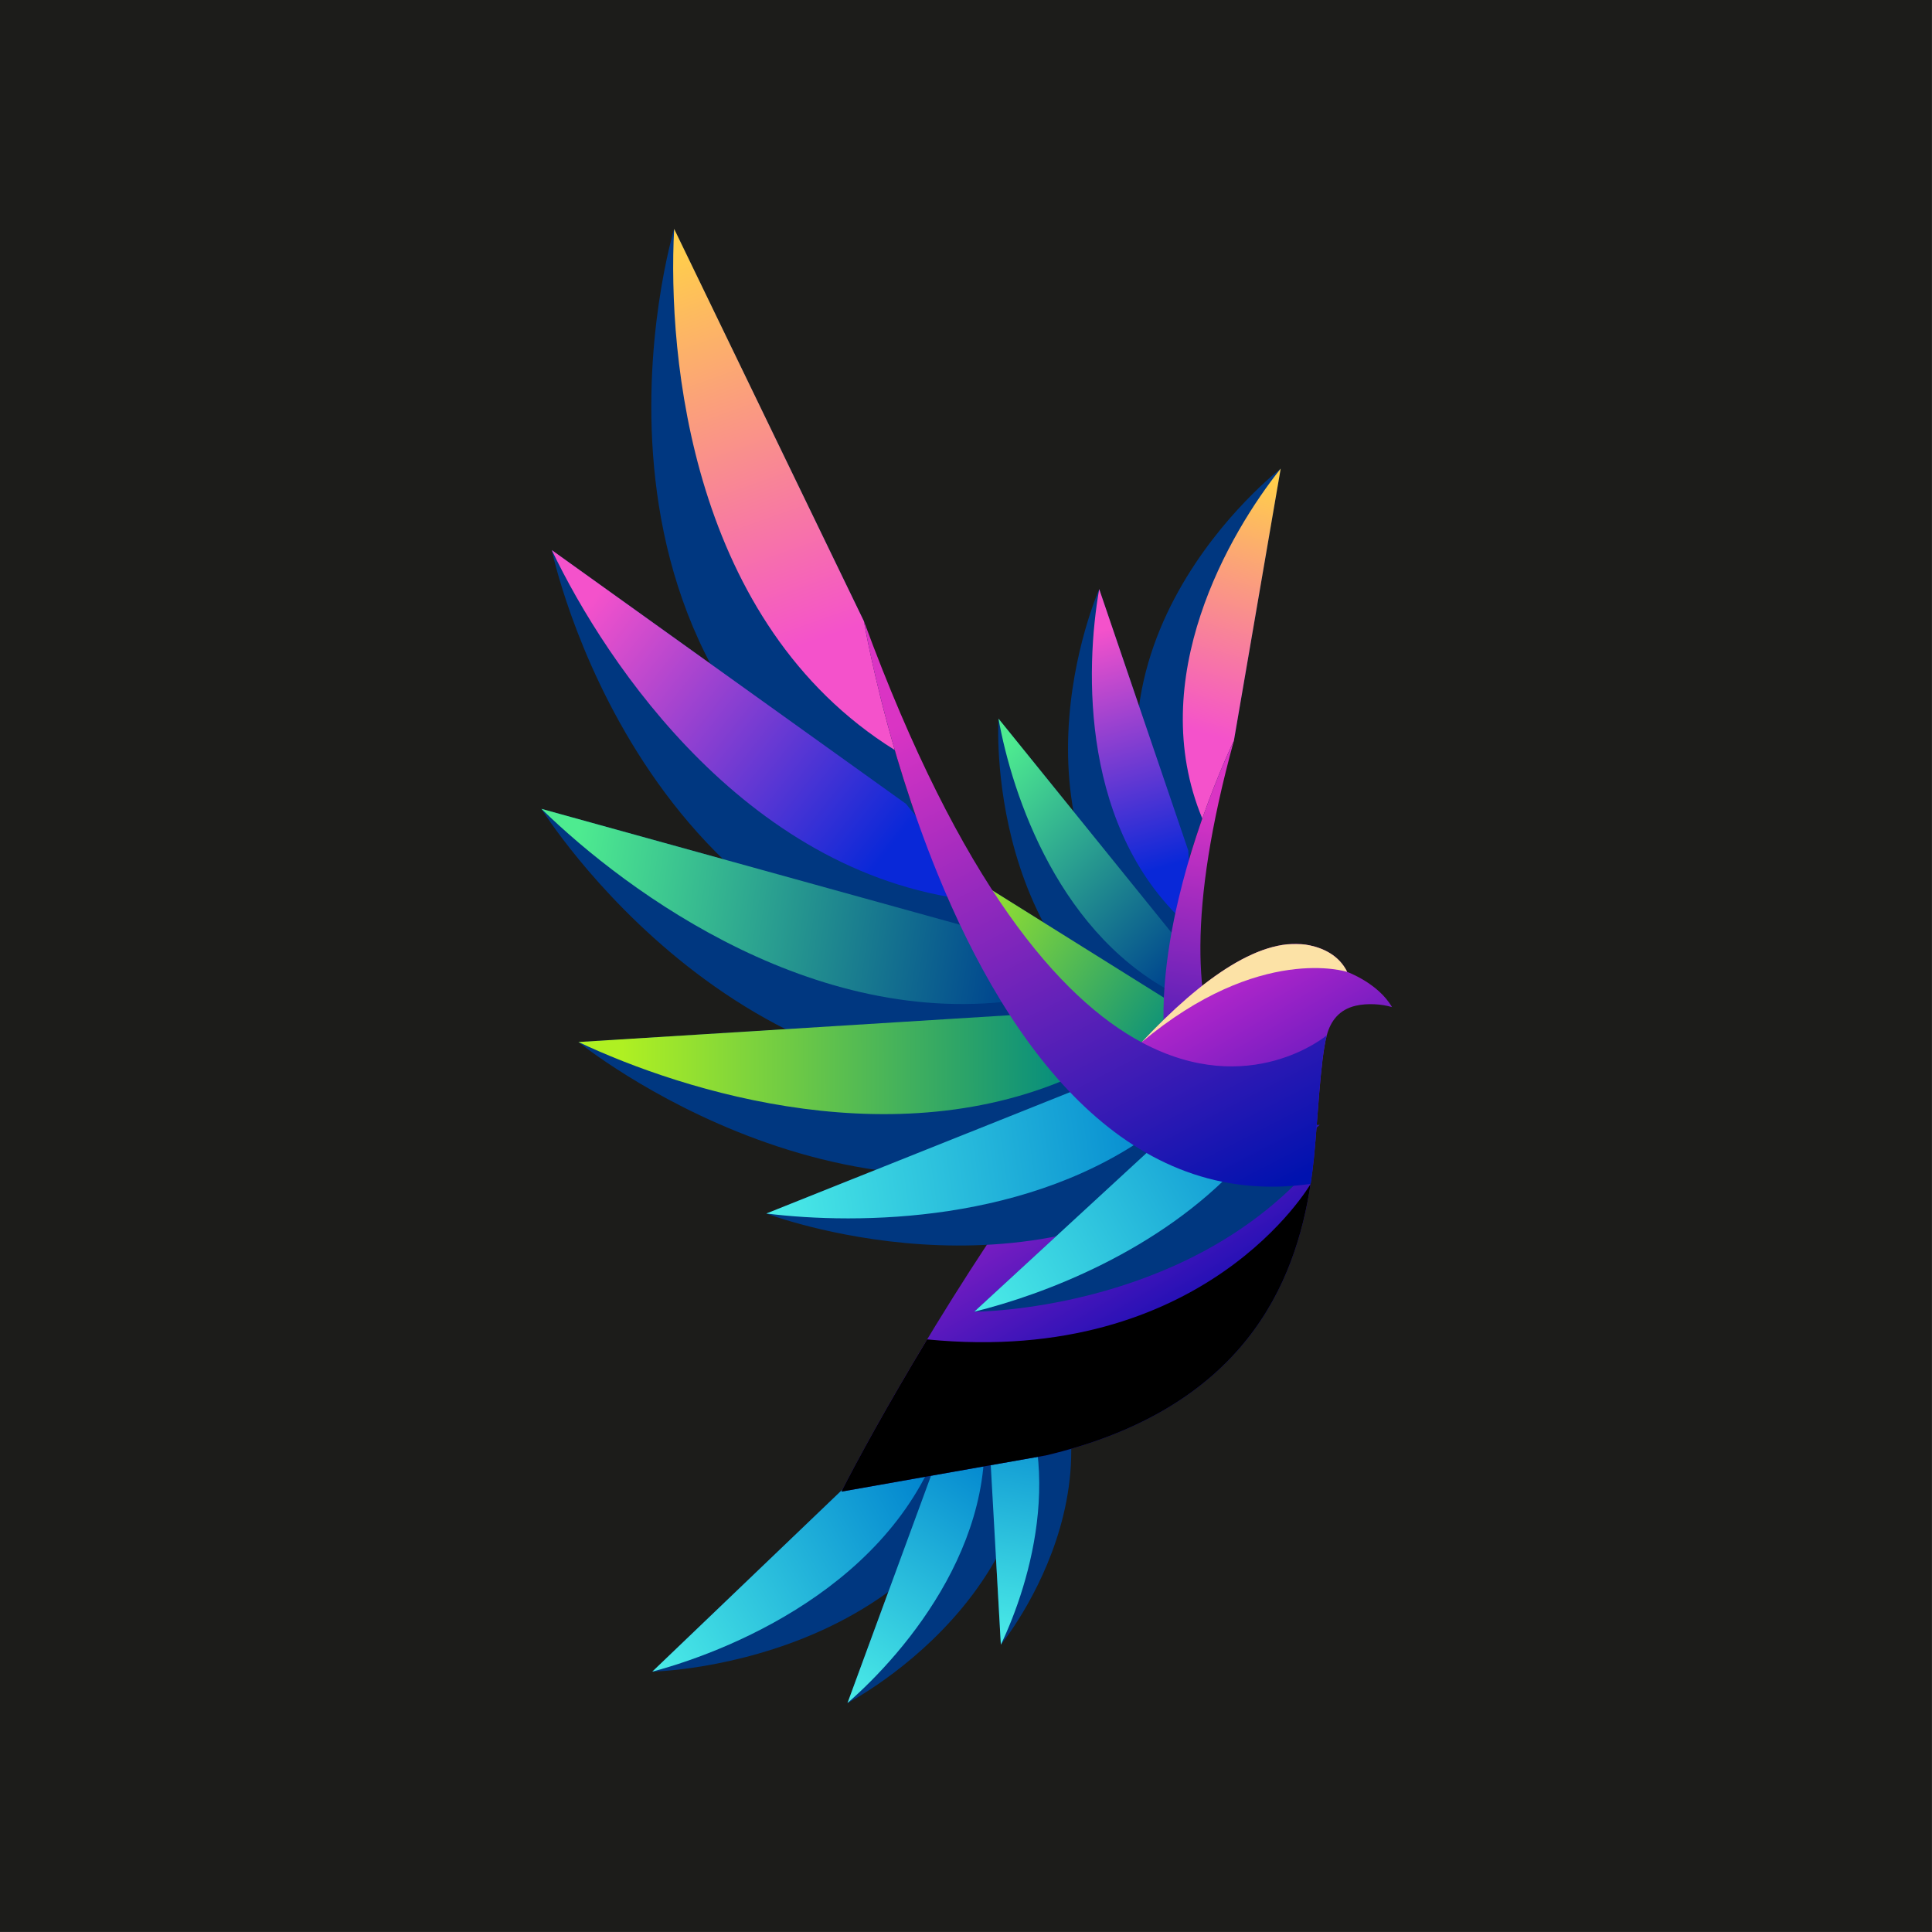 <?xml version="1.0" encoding="utf-8"?>
<!-- Generator: Adobe Illustrator 27.5.0, SVG Export Plug-In . SVG Version: 6.00 Build 0)  -->
<svg version="1.1" id="Layer_1" xmlns="http://www.w3.org/2000/svg" xmlns:xlink="http://www.w3.org/1999/xlink" x="0px" y="0px"
	 viewBox="0 0 4000 4000" style="enable-background:new 0 0 4000 4000;" xml:space="preserve">
<rect x="-0.5" y="-0.5" style="fill:#1c1c1a;stroke:#000000;stroke-miterlimit:10;" width="4000" height="4000"/>
<g>
	<path style="fill-rule:evenodd;clip-rule:evenodd;fill:#003780;" d="M2554.599,1533.681l96.918-563.466
		c0,0-494.094,379.949-211.292,890.204C2483.066,1679.921,2554.599,1533.681,2554.599,1533.681"/>
	<g>
		<defs>
			<path id="SVGID_1_" d="M2554.599,1533.681l96.918-563.466c-105.559,132.322-282.573,434.202-162.323,724.494
				C2522.979,1598.335,2554.599,1533.681,2554.599,1533.681"/>
		</defs>
		<clipPath id="SVGID_00000069371376698176024660000012772770853310598052_">
			<use xlink:href="#SVGID_1_"  style="overflow:visible;"/>
		</clipPath>
		
			<linearGradient id="SVGID_00000160191750570516240330000008503171432254889884_" gradientUnits="userSpaceOnUse" x1="2609.852" y1="987.905" x2="2459.045" y2="1509.495">
			<stop  offset="0" style="stop-color:#FFCE4B"/>
			<stop  offset="1" style="stop-color:#F452CB"/>
		</linearGradient>
		
			<rect x="2368.944" y="970.214" style="clip-path:url(#SVGID_00000069371376698176024660000012772770853310598052_);fill:url(#SVGID_00000160191750570516240330000008503171432254889884_);" width="282.573" height="724.494"/>
	</g>
	<path style="fill-rule:evenodd;clip-rule:evenodd;fill:#003780;" d="M2460.144,1760.835l-184.353-541.205
		c0,0-227.991,515.336,172.938,834.963c3.405-56.303,12.289-112.953,24.075-167.077
		C2462.366,1811.56,2460.144,1760.835,2460.144,1760.835"/>
	<g>
		<defs>
			<path id="SVGID_00000096044030401384315880000011445674359647168914_" d="M2460.144,1760.835l-184.353-541.205
				c-28.853,163.456-40.043,502.938,190.009,702.217c2.191-11.539,4.535-22.993,7.005-34.337
				C2462.367,1811.556,2460.144,1760.835,2460.144,1760.835"/>
		</defs>
		<clipPath id="SVGID_00000155862185758124893820000002123093494022239149_">
			<use xlink:href="#SVGID_00000096044030401384315880000011445674359647168914_"  style="overflow:visible;"/>
		</clipPath>
		
			<linearGradient id="SVGID_00000039125393966477816340000005886066166373091755_" gradientUnits="userSpaceOnUse" x1="2276.538" y1="1304.948" x2="2419.342" y2="1793.194">
			<stop  offset="0" style="stop-color:#F452CB"/>
			<stop  offset="1" style="stop-color:#0928D8"/>
		</linearGradient>
		
			<rect x="2235.748" y="1219.63" style="clip-path:url(#SVGID_00000155862185758124893820000002123093494022239149_);fill:url(#SVGID_00000039125393966477816340000005886066166373091755_);" width="237.057" height="702.217"/>
	</g>
	<path style="fill-rule:evenodd;clip-rule:evenodd;fill:#003780;" d="M2426.693,1932.44l-359.434-444.63
		c0,0-33.305,511.087,385.061,699.182c-8.08-62.676-5.993-128.914,2.221-194.203
		C2436.341,1955.562,2426.693,1932.44,2426.693,1932.44"/>
	<g>
		<defs>
			<path id="SVGID_00000168116768427491459230000009110395612571913111_" d="M2426.693,1932.44l-359.434-444.63
				c27.811,155.652,125.672,455.754,380.909,577.107c1.164-24.023,3.355-48.142,6.374-72.131
				C2436.341,1955.56,2426.693,1932.44,2426.693,1932.44"/>
		</defs>
		<clipPath id="SVGID_00000098220221055975709670000000808825759559674246_">
			<use xlink:href="#SVGID_00000168116768427491459230000009110395612571913111_"  style="overflow:visible;"/>
		</clipPath>
		
			<linearGradient id="SVGID_00000034791952252411048070000014680792911528137653_" gradientUnits="userSpaceOnUse" x1="2054.766" y1="1575.273" x2="2468.288" y2="1978.675">
			<stop  offset="0" style="stop-color:#4EEB90"/>
			<stop  offset="1" style="stop-color:#00478F"/>
		</linearGradient>
		
			<rect x="2067.26" y="1487.81" style="clip-path:url(#SVGID_00000098220221055975709670000000808825759559674246_);fill:url(#SVGID_00000034791952252411048070000014680792911528137653_);" width="387.283" height="577.107"/>
	</g>
	<path style="fill-rule:evenodd;clip-rule:evenodd;fill:#003780;" d="M2413.559,2067.991l-484.783-303.107
		c0,0,126.866,463.4,549.95,530.121c-8.782-22.931-15.51-46.886-20.448-71.567c-7.721-38.577-11.065-78.93-11.062-119.919
		C2425.597,2081.51,2413.559,2067.991,2413.559,2067.991"/>
	<g>
		<defs>
			<path id="SVGID_00000021080312846686924220000013571553239507778700_" d="M2413.559,2067.991l-484.783-303.107
				c74.718,133.893,255.997,374.741,523.021,417.909c-3.15-25.941-4.582-52.473-4.582-79.277
				C2425.592,2081.503,2413.559,2067.991,2413.559,2067.991"/>
		</defs>
		<clipPath id="SVGID_00000181076470767850718430000009175482584874295193_">
			<use xlink:href="#SVGID_00000021080312846686924220000013571553239507778700_"  style="overflow:visible;"/>
		</clipPath>
		
			<linearGradient id="SVGID_00000053526402429555437940000012165308733538880417_" gradientUnits="userSpaceOnUse" x1="2452.862" y1="2159.413" x2="1964.043" y2="1813.942">
			<stop  offset="0" style="stop-color:#008A80"/>
			<stop  offset="1" style="stop-color:#AFF022"/>
		</linearGradient>
		
			<rect x="1928.776" y="1764.884" style="clip-path:url(#SVGID_00000181076470767850718430000009175482584874295193_);fill:url(#SVGID_00000053526402429555437940000012165308733538880417_);" width="523.021" height="417.909"/>
	</g>
	<path style="fill-rule:evenodd;clip-rule:evenodd;fill:#003780;" d="M2454.671,2203.31l-456.237-112.008
		c0,0,202.784,305.968,530.843,294.264c-36.641-46.989-59.055-102.433-70.999-162.129
		C2456.945,2216.78,2455.748,2210.068,2454.671,2203.31"/>
	<g>
		<defs>
			<path id="SVGID_00000094603256919996952510000015341645552030207395_" d="M2454.671,2203.31l-456.237-112.008
				c89.046,81.925,274.749,212.824,482.009,208.102c-9.627-24.261-16.91-49.703-22.165-75.967
				C2456.945,2216.78,2455.748,2210.068,2454.671,2203.31"/>
		</defs>
		<clipPath id="SVGID_00000004533403614803010990000005035488375101662893_">
			<use xlink:href="#SVGID_00000094603256919996952510000015341645552030207395_"  style="overflow:visible;"/>
		</clipPath>
		
			<linearGradient id="SVGID_00000064336181786811172130000003685182379695584945_" gradientUnits="userSpaceOnUse" x1="2487.722" y1="2326.628" x2="1972.205" y2="2058.962">
			<stop  offset="0" style="stop-color:#0286CF"/>
			<stop  offset="1" style="stop-color:#51F4E9"/>
		</linearGradient>
		
			<rect x="1998.434" y="2091.302" style="clip-path:url(#SVGID_00000004533403614803010990000005035488375101662893_);fill:url(#SVGID_00000064336181786811172130000003685182379695584945_);" width="482.009" height="212.825"/>
	</g>
	<path style="fill-rule:evenodd;clip-rule:evenodd;fill:#003780;" d="M2485.9,2312.449l-340.562,42.309
		c0,0,219.863,157.327,464.344,104.224C2551.128,2420.942,2511.402,2370.382,2485.9,2312.449"/>
	<g>
		<defs>
			<path id="SVGID_00000102543321781755262690000005178792821139117715_" d="M2485.9,2312.449l-340.562,42.309
				c86.644,34.549,243.664,76.484,395.851,45.217C2518.013,2373.561,2499.835,2344.105,2485.9,2312.449"/>
		</defs>
		<clipPath id="SVGID_00000071561190597162839390000017671686902988302465_">
			<use xlink:href="#SVGID_00000102543321781755262690000005178792821139117715_"  style="overflow:visible;"/>
		</clipPath>
		
			<linearGradient id="SVGID_00000010300164772224105320000001177302796227245186_" gradientUnits="userSpaceOnUse" x1="2636.64" y1="2405.608" x2="2111.455" y2="2345.169">
			<stop  offset="0" style="stop-color:#0286CF"/>
			<stop  offset="1" style="stop-color:#51F4E9"/>
		</linearGradient>
		
			<rect x="2145.338" y="2312.449" style="clip-path:url(#SVGID_00000071561190597162839390000017671686902988302465_);fill:url(#SVGID_00000010300164772224105320000001177302796227245186_);" width="395.851" height="118.793"/>
	</g>
	<g>
		<defs>
			<path id="SVGID_00000101784219306500039640000003388302995247211445_" d="M2529.516,2194.96
				c-53.563-108.833-72.646-305.657,25.083-661.279c0,0-71.533,146.24-114.374,326.738c-27.585,116.218-43.276,246.64-20.318,361.37
				c21.095,105.418,74.819,197.589,181.924,253.325c8.109-8.322,15.763-16.637,22.988-24.811
				c31.418-35.538,81.916-100.255,107.691-121.457C2732.51,2328.847,2600.626,2339.449,2529.516,2194.96"/>
		</defs>
		<clipPath id="SVGID_00000033370228893856457840000009809638093998223491_">
			<use xlink:href="#SVGID_00000101784219306500039640000003388302995247211445_"  style="overflow:visible;"/>
		</clipPath>
		
			<linearGradient id="SVGID_00000050662844829173181090000008264418931710198461_" gradientUnits="userSpaceOnUse" x1="2500.729" y1="2446.518" x2="2611.002" y2="1684.747">
			<stop  offset="0" style="stop-color:#0012AF"/>
			<stop  offset="1" style="stop-color:#DA34C4"/>
		</linearGradient>
		
			<rect x="2396.95" y="1533.681" style="clip-path:url(#SVGID_00000033370228893856457840000009809638093998223491_);fill:url(#SVGID_00000050662844829173181090000008264418931710198461_);" width="335.561" height="941.433"/>
	</g>
	<path style="fill-rule:evenodd;clip-rule:evenodd;fill:#003780;" d="M1801.627,3029.043l-451.148,431.918
		c0,0,680.762-12.737,763.846-644.586C1959.448,2947.071,1801.627,3029.043,1801.627,3029.043"/>
	<g>
		<defs>
			<path id="SVGID_00000003794353093682259510000006850919576404617875_" d="M1801.627,3029.043l-451.148,431.918
				c178.666-47.645,530.232-197.789,613.192-530.858C1871.396,2992.799,1801.627,3029.043,1801.627,3029.043"/>
		</defs>
		<clipPath id="SVGID_00000024715736789319301610000017954140939611034271_">
			<use xlink:href="#SVGID_00000003794353093682259510000006850919576404617875_"  style="overflow:visible;"/>
		</clipPath>
		
			<linearGradient id="SVGID_00000156559983566524525030000012085572315730143671_" gradientUnits="userSpaceOnUse" x1="1903.545" y1="3052.637" x2="1270.835" y2="3419.462">
			<stop  offset="0" style="stop-color:#0286CF"/>
			<stop  offset="1" style="stop-color:#51F4E9"/>
		</linearGradient>
		
			<rect x="1350.479" y="2930.103" style="clip-path:url(#SVGID_00000024715736789319301610000017954140939611034271_);fill:url(#SVGID_00000156559983566524525030000012085572315730143671_);" width="613.192" height="530.859"/>
	</g>
	<path style="fill-rule:evenodd;clip-rule:evenodd;fill:#003780;" d="M1939.744,3022.198l-185.115,503.731
		c0,0,520.628-266.896,346.161-785.956C2030.603,2899.333,1939.744,3022.198,1939.744,3022.198"/>
	<g>
		<defs>
			<path id="SVGID_00000111888161498670816310000012774190089358414764_" d="M1939.744,3022.198l-185.115,503.731
				c119.909-104.24,334.566-352.884,272.826-641.287C1979.909,2967.877,1939.744,3022.198,1939.744,3022.198"/>
		</defs>
		<clipPath id="SVGID_00000154402788446211801640000002327885701074718358_">
			<use xlink:href="#SVGID_00000111888161498670816310000012774190089358414764_"  style="overflow:visible;"/>
		</clipPath>
		
			<linearGradient id="SVGID_00000008132898588390168450000013470551731286427830_" gradientUnits="userSpaceOnUse" x1="2048.613" y1="3016.209" x2="1698.792" y2="3538.252">
			<stop  offset="0" style="stop-color:#0286CF"/>
			<stop  offset="1" style="stop-color:#51F4E9"/>
		</linearGradient>
		
			<rect x="1754.629" y="2884.642" style="clip-path:url(#SVGID_00000154402788446211801640000002327885701074718358_);fill:url(#SVGID_00000008132898588390168450000013470551731286427830_);" width="334.566" height="641.287"/>
	</g>
	<path style="fill-rule:evenodd;clip-rule:evenodd;fill:#003780;" d="M2045.845,2937.279l26.307,467.851
		c0,0,324.674-394.388,4.899-749.851C2076.057,2807.318,2045.845,2937.279,2045.845,2937.279"/>
	<g>
		<defs>
			<path id="SVGID_00000081625207031353265430000001495728403279071367_" d="M2045.845,2937.279l26.307,467.851
				c59.949-125.108,145.759-398.785-3.711-608.494C2059.198,2879.823,2045.845,2937.279,2045.845,2937.279"/>
		</defs>
		<clipPath id="SVGID_00000074416603656823866320000007776051719501054360_">
			<use xlink:href="#SVGID_00000081625207031353265430000001495728403279071367_"  style="overflow:visible;"/>
		</clipPath>
		
			<linearGradient id="SVGID_00000019641502976874073350000012944404806729194642_" gradientUnits="userSpaceOnUse" x1="2168.555" y1="2901.649" x2="2069.215" y2="3441.271">
			<stop  offset="0" style="stop-color:#0286CF"/>
			<stop  offset="1" style="stop-color:#51F4E9"/>
		</linearGradient>
		
			<rect x="2045.845" y="2796.636" style="clip-path:url(#SVGID_00000074416603656823866320000007776051719501054360_);fill:url(#SVGID_00000019641502976874073350000012944404806729194642_);" width="172.066" height="608.494"/>
	</g>
	<g>
		<defs>
			<path id="SVGID_00000074408543468896746530000008980683780097938056_" d="M2247.44,2293.019
				c-223.463,280.585-434.199,655.134-505.433,795.245l423.774-75.043c411.059-97.627,516.419-357.136,547.732-562.047
				c2.77-18.128,4.96-35.828,6.732-52.951c7.704-74.459,13.11-203.887,26.73-254.762c7.938-29.648,25.605-53.199,59.698-61.146
				c24.788-5.777,54.256-3.525,75.327,2.796c-28.693-49.661-92.7-72.836-92.7-72.836c-16.948-34.415-49.385-48.907-76.926-54.863
				c-98.015-21.195-221.979,65.531-348.872,200.546C2324.87,2199.064,2285.965,2244.644,2247.44,2293.019"/>
		</defs>
		<clipPath id="SVGID_00000087405493194242992120000005190922911614896273_">
			<use xlink:href="#SVGID_00000074408543468896746530000008980683780097938056_"  style="overflow:visible;"/>
		</clipPath>
		
			<linearGradient id="SVGID_00000087401007823360598300000001263322997516536454_" gradientUnits="userSpaceOnUse" x1="2466.781" y1="2775.165" x2="2047.913" y2="2063.623">
			<stop  offset="0" style="stop-color:#0F0DB2"/>
			<stop  offset="1" style="stop-color:#EC2FD3"/>
		</linearGradient>
		
			<rect x="1742.007" y="1936.217" style="clip-path:url(#SVGID_00000087405493194242992120000005190922911614896273_);fill:url(#SVGID_00000087401007823360598300000001263322997516536454_);" width="1139.993" height="1152.047"/>
	</g>
	<defs>
		<filter id="Adobe_OpacityMaskFilter" filterUnits="userSpaceOnUse" x="1742.007" y="2451.174" width="971.506" height="637.09">
			<feColorMatrix  type="matrix" values="1 0 0 0 0  0 1 0 0 0  0 0 1 0 0  0 0 0 1 0"/>
		</filter>
	</defs>
	
		<mask maskUnits="userSpaceOnUse" x="1742.007" y="2451.174" width="971.506" height="637.09" id="SVGID_00000075846671381123663960000017769632942871196065_">
		<g style="filter:url(#Adobe_OpacityMaskFilter);">
			
				<linearGradient id="SVGID_00000094605160529126675630000013091730187846143892_" gradientUnits="userSpaceOnUse" x1="-52.446" y1="2665.65" x2="9.351" y2="3208.595" gradientTransform="matrix(1 0 0 1 2232.955 -311.072)">
				<stop  offset="0" style="stop-color:#FFFFFF"/>
				<stop  offset="1" style="stop-color:#000000"/>
			</linearGradient>
			
				<rect x="1742.007" y="2451.174" style="fill:url(#SVGID_00000094605160529126675630000013091730187846143892_);" width="971.505" height="637.09"/>
		</g>
	</mask>
	<path style="mask:url(#SVGID_00000075846671381123663960000017769632942871196065_);fill-rule:evenodd;clip-rule:evenodd;" d="
		M1919.531,2773.086c-80.896,133.793-144.346,249.919-177.524,315.178l423.774-75.043
		c411.059-97.627,516.419-357.136,547.732-562.047C2713.513,2451.174,2495.209,2829.824,1919.531,2773.086"/>
	<path style="fill-rule:evenodd;clip-rule:evenodd;fill:#003780;" d="M1788.627,1286.122l-392.873-812.233
		c0,0-285.41,941.287,546.017,1336.627C1831.061,1539.503,1788.627,1286.122,1788.627,1286.122"/>
	<g>
		<defs>
			<path id="SVGID_00000008832593995917595420000011355418167780894142_" d="M1788.627,1286.122l-392.873-812.233
				c-14.018,266.753,35.9,816.745,456.748,1078.968C1807.395,1398.138,1788.627,1286.122,1788.627,1286.122"/>
		</defs>
		<clipPath id="SVGID_00000138531253570006156860000000776545326972054975_">
			<use xlink:href="#SVGID_00000008832593995917595420000011355418167780894142_"  style="overflow:visible;"/>
		</clipPath>
		
			<linearGradient id="SVGID_00000013190798270698283580000005149496943506817946_" gradientUnits="userSpaceOnUse" x1="1438.205" y1="506.708" x2="1723.51" y2="1314.66">
			<stop  offset="0" style="stop-color:#FFCE4B"/>
			<stop  offset="1" style="stop-color:#F452CB"/>
		</linearGradient>
		
			<rect x="1381.736" y="473.889" style="clip-path:url(#SVGID_00000138531253570006156860000000776545326972054975_);fill:url(#SVGID_00000013190798270698283580000005149496943506817946_);" width="470.766" height="1078.968"/>
	</g>
	<path style="fill-rule:evenodd;clip-rule:evenodd;fill:#003780;" d="M1875.919,1664.406l-733.471-525.444
		c0,0,180.445,870.78,988.498,912.989c-47.317-75.397-87.919-156.268-122.478-236.561
		C1925.338,1727.475,1875.919,1664.406,1875.919,1664.406"/>
	<g>
		<defs>
			<path id="SVGID_00000104688750861587202120000005013432068982002876_" d="M1875.919,1664.406l-733.471-525.444
				c113.021,236.297,410.31,682.325,888.546,726.923c-7.78-16.823-15.286-33.677-22.53-50.505
				C1925.337,1727.47,1875.919,1664.406,1875.919,1664.406"/>
		</defs>
		<clipPath id="SVGID_00000065069258978872637820000009895630892946090167_">
			<use xlink:href="#SVGID_00000104688750861587202120000005013432068982002876_"  style="overflow:visible;"/>
		</clipPath>
		
			<linearGradient id="SVGID_00000173129252450318739380000004785282667226771349_" gradientUnits="userSpaceOnUse" x1="1237.167" y1="1228.118" x2="1868.698" y2="1723.702">
			<stop  offset="0" style="stop-color:#F452CB"/>
			<stop  offset="1" style="stop-color:#0928D8"/>
		</linearGradient>
		
			<rect x="1142.447" y="1138.962" style="clip-path:url(#SVGID_00000065069258978872637820000009895630892946090167_);fill:url(#SVGID_00000173129252450318739380000004785282667226771349_);" width="888.546" height="726.923"/>
	</g>
	<path style="fill-rule:evenodd;clip-rule:evenodd;fill:#003780;" d="M1990.52,1915.385l-869.546-240.753
		c0,0,426.44,686.599,1136.128,543.965c-67.911-73.031-126.04-159.969-175.432-251.314
		C2024.13,1936.207,1990.52,1915.385,1990.52,1915.385"/>
	<g>
		<defs>
			<path id="SVGID_00000121268143153602688250000000007111158114989982_" d="M1990.52,1915.385l-869.546-240.753
				c178.59,174.261,579.704,469.63,1018.728,391.083c-20.559-31.904-39.886-64.874-58.036-98.439
				C2024.13,1936.204,1990.52,1915.385,1990.52,1915.385"/>
		</defs>
		<clipPath id="SVGID_00000163771160174993858640000016544045426020176531_">
			<use xlink:href="#SVGID_00000121268143153602688250000000007111158114989982_"  style="overflow:visible;"/>
		</clipPath>
		
			<linearGradient id="SVGID_00000137838947316357098810000010417729374248953236_" gradientUnits="userSpaceOnUse" x1="1178.828" y1="1840.196" x2="2079.959" y2="1978.408">
			<stop  offset="0" style="stop-color:#4EEB90"/>
			<stop  offset="1" style="stop-color:#00478F"/>
		</linearGradient>
		
			<rect x="1120.974" y="1674.632" style="clip-path:url(#SVGID_00000163771160174993858640000016544045426020176531_);fill:url(#SVGID_00000137838947316357098810000010417729374248953236_);" width="1018.729" height="469.629"/>
	</g>
	<path style="fill-rule:evenodd;clip-rule:evenodd;fill:#003780;" d="M2098.1,2101.435l-900.521,55.977
		c0,0,588.256,478.349,1192.573,175.591c-32.324-21.373-62.951-45.945-91.948-73.091c-45.323-42.431-86.661-91.158-124.287-143.773
		C2125.964,2107.735,2098.1,2101.435,2098.1,2101.435"/>
	<g>
		<defs>
			<path id="SVGID_00000038390048714130890820000011227825020119642007_" d="M2098.1,2101.435l-900.521,55.977
				c218.825,103.271,672.617,246.002,1054.994,56.277c-27.858-30.406-54.053-63.146-78.658-97.552
				C2125.949,2107.733,2098.1,2101.435,2098.1,2101.435"/>
		</defs>
		<clipPath id="SVGID_00000012440716236808732890000014595167170874752156_">
			<use xlink:href="#SVGID_00000038390048714130890820000011227825020119642007_"  style="overflow:visible;"/>
		</clipPath>
		
			<linearGradient id="SVGID_00000109721108245606714480000002827969006498779819_" gradientUnits="userSpaceOnUse" x1="2232.865" y1="2249.55" x2="1288.27" y2="2254.897">
			<stop  offset="0" style="stop-color:#008A80"/>
			<stop  offset="1" style="stop-color:#AFF022"/>
		</linearGradient>
		
			<rect x="1197.579" y="2101.435" style="clip-path:url(#SVGID_00000012440716236808732890000014595167170874752156_);fill:url(#SVGID_00000109721108245606714480000002827969006498779819_);" width="1054.995" height="301.979"/>
	</g>
	<path style="fill-rule:evenodd;clip-rule:evenodd;fill:#003780;" d="M2275.097,2237.386l-688.448,275.066
		c0,0,541.178,206.574,951.527-109.612c-90.168-26.679-169.837-77.27-239.972-142.928
		C2290.383,2252.589,2282.685,2245.071,2275.097,2237.386"/>
	<g>
		<defs>
			<path id="SVGID_00000096769120754587767750000011692842618518391936_" d="M2275.097,2237.386l-688.448,275.066
				c189.508,23.41,548.044,20.95,809.745-175.379c-34.63-22.303-67.333-48.274-98.19-77.162
				C2290.383,2252.589,2282.685,2245.071,2275.097,2237.386"/>
		</defs>
		<clipPath id="SVGID_00000033335310203282149480000006822338296984094636_">
			<use xlink:href="#SVGID_00000096769120754587767750000011692842618518391936_"  style="overflow:visible;"/>
		</clipPath>
		
			<linearGradient id="SVGID_00000182488636301184463310000010783392540304502193_" gradientUnits="userSpaceOnUse" x1="2424.909" y1="2324.712" x2="1517.467" y2="2454.347">
			<stop  offset="0" style="stop-color:#0286CF"/>
			<stop  offset="1" style="stop-color:#51F4E9"/>
		</linearGradient>
		
			<rect x="1586.65" y="2237.386" style="clip-path:url(#SVGID_00000033335310203282149480000006822338296984094636_);fill:url(#SVGID_00000182488636301184463310000010783392540304502193_);" width="809.745" height="298.476"/>
	</g>
	<path style="fill-rule:evenodd;clip-rule:evenodd;fill:#003780;" d="M2415.377,2348.807l-398.303,366.952
		c0,0,426.645,0.103,691.707-292.498C2598.7,2428.186,2501.292,2399.757,2415.377,2348.807"/>
	<g>
		<defs>
			<path id="SVGID_00000003800644862816288050000007227272387567180680_" d="M2415.377,2348.807l-398.303,366.952
				c142.934-35.195,382.978-125.516,549.62-305.362C2512.695,2397.769,2462.323,2376.647,2415.377,2348.807"/>
		</defs>
		<clipPath id="SVGID_00000167398304111187929400000005407654747722063540_">
			<use xlink:href="#SVGID_00000003800644862816288050000007227272387567180680_"  style="overflow:visible;"/>
		</clipPath>
		
			<linearGradient id="SVGID_00000027592292699244252050000009622151749730415755_" gradientUnits="userSpaceOnUse" x1="2685.514" y1="2314.04" x2="1955.909" y2="2718.56">
			<stop  offset="0" style="stop-color:#0286CF"/>
			<stop  offset="1" style="stop-color:#51F4E9"/>
		</linearGradient>
		
			<rect x="2017.074" y="2348.807" style="clip-path:url(#SVGID_00000167398304111187929400000005407654747722063540_);fill:url(#SVGID_00000027592292699244252050000009622151749730415755_);" width="549.62" height="366.952"/>
	</g>
	<g>
		<defs>
			<path id="SVGID_00000028308578925112503650000014086225703360668821_" d="M2363.502,2157.958
				c-168.664-90.525-373.847-325.648-574.875-871.837c0,0,42.434,253.381,153.144,524.394
				c71.285,174.5,170.874,356.311,305.669,482.502c123.853,115.948,277.426,184.939,466.073,158.156
				c2.77-18.128,4.96-35.828,6.732-52.951c7.704-74.459,13.11-203.887,26.73-254.762
				C2746.974,2143.462,2587.423,2278.141,2363.502,2157.958"/>
		</defs>
		<clipPath id="SVGID_00000073689049180305348930000015362383555111046588_">
			<use xlink:href="#SVGID_00000028308578925112503650000014086225703360668821_"  style="overflow:visible;"/>
		</clipPath>
		
			<linearGradient id="SVGID_00000016778356651923628310000010936321015573425070_" gradientUnits="userSpaceOnUse" x1="2583.965" y1="2493.635" x2="2026.159" y2="1414.604">
			<stop  offset="0" style="stop-color:#0012AF"/>
			<stop  offset="1" style="stop-color:#DA34C4"/>
		</linearGradient>
		
			<rect x="1788.627" y="1286.122" style="clip-path:url(#SVGID_00000073689049180305348930000015362383555111046588_);fill:url(#SVGID_00000016778356651923628310000010936321015573425070_);" width="958.347" height="1191.836"/>
	</g>
	<defs>
		
			<filter id="Adobe_OpacityMaskFilter_00000150824743313838959440000010499574274507981456_" filterUnits="userSpaceOnUse" x="2363.502" y="1954.231" width="425.798" height="203.727">
			<feColorMatrix  type="matrix" values="1 0 0 0 0  0 1 0 0 0  0 0 1 0 0  0 0 0 1 0"/>
		</filter>
	</defs>
	
		<mask maskUnits="userSpaceOnUse" x="2363.502" y="1954.231" width="425.798" height="203.727" id="SVGID_00000077310158739227576170000005606383869820338615_">
		<g style="filter:url(#Adobe_OpacityMaskFilter_00000150824743313838959440000010499574274507981456_);">
			
				<linearGradient id="SVGID_00000023973108744375544430000010297206643325450394_" gradientUnits="userSpaceOnUse" x1="115.023" y1="2487.09" x2="153.473" y2="2806.283" gradientTransform="matrix(1 0 0 1 2438.721 -619.081)">
				<stop  offset="0" style="stop-color:#FFFFFF"/>
				<stop  offset="1" style="stop-color:#000000"/>
			</linearGradient>
			
				<rect x="2363.502" y="1954.23" style="fill:url(#SVGID_00000023973108744375544430000010297206643325450394_);" width="425.798" height="203.728"/>
		</g>
	</mask>
	
		<path style="mask:url(#SVGID_00000077310158739227576170000005606383869820338615_);fill-rule:evenodd;clip-rule:evenodd;fill:#FCE2A6;" d="
		M2363.502,2157.958c244.944-205.241,425.798-145.683,425.798-145.683c-16.948-34.415-49.385-48.907-76.926-54.863
		C2614.359,1936.217,2490.395,2022.943,2363.502,2157.958"/>
</g>
</svg>
